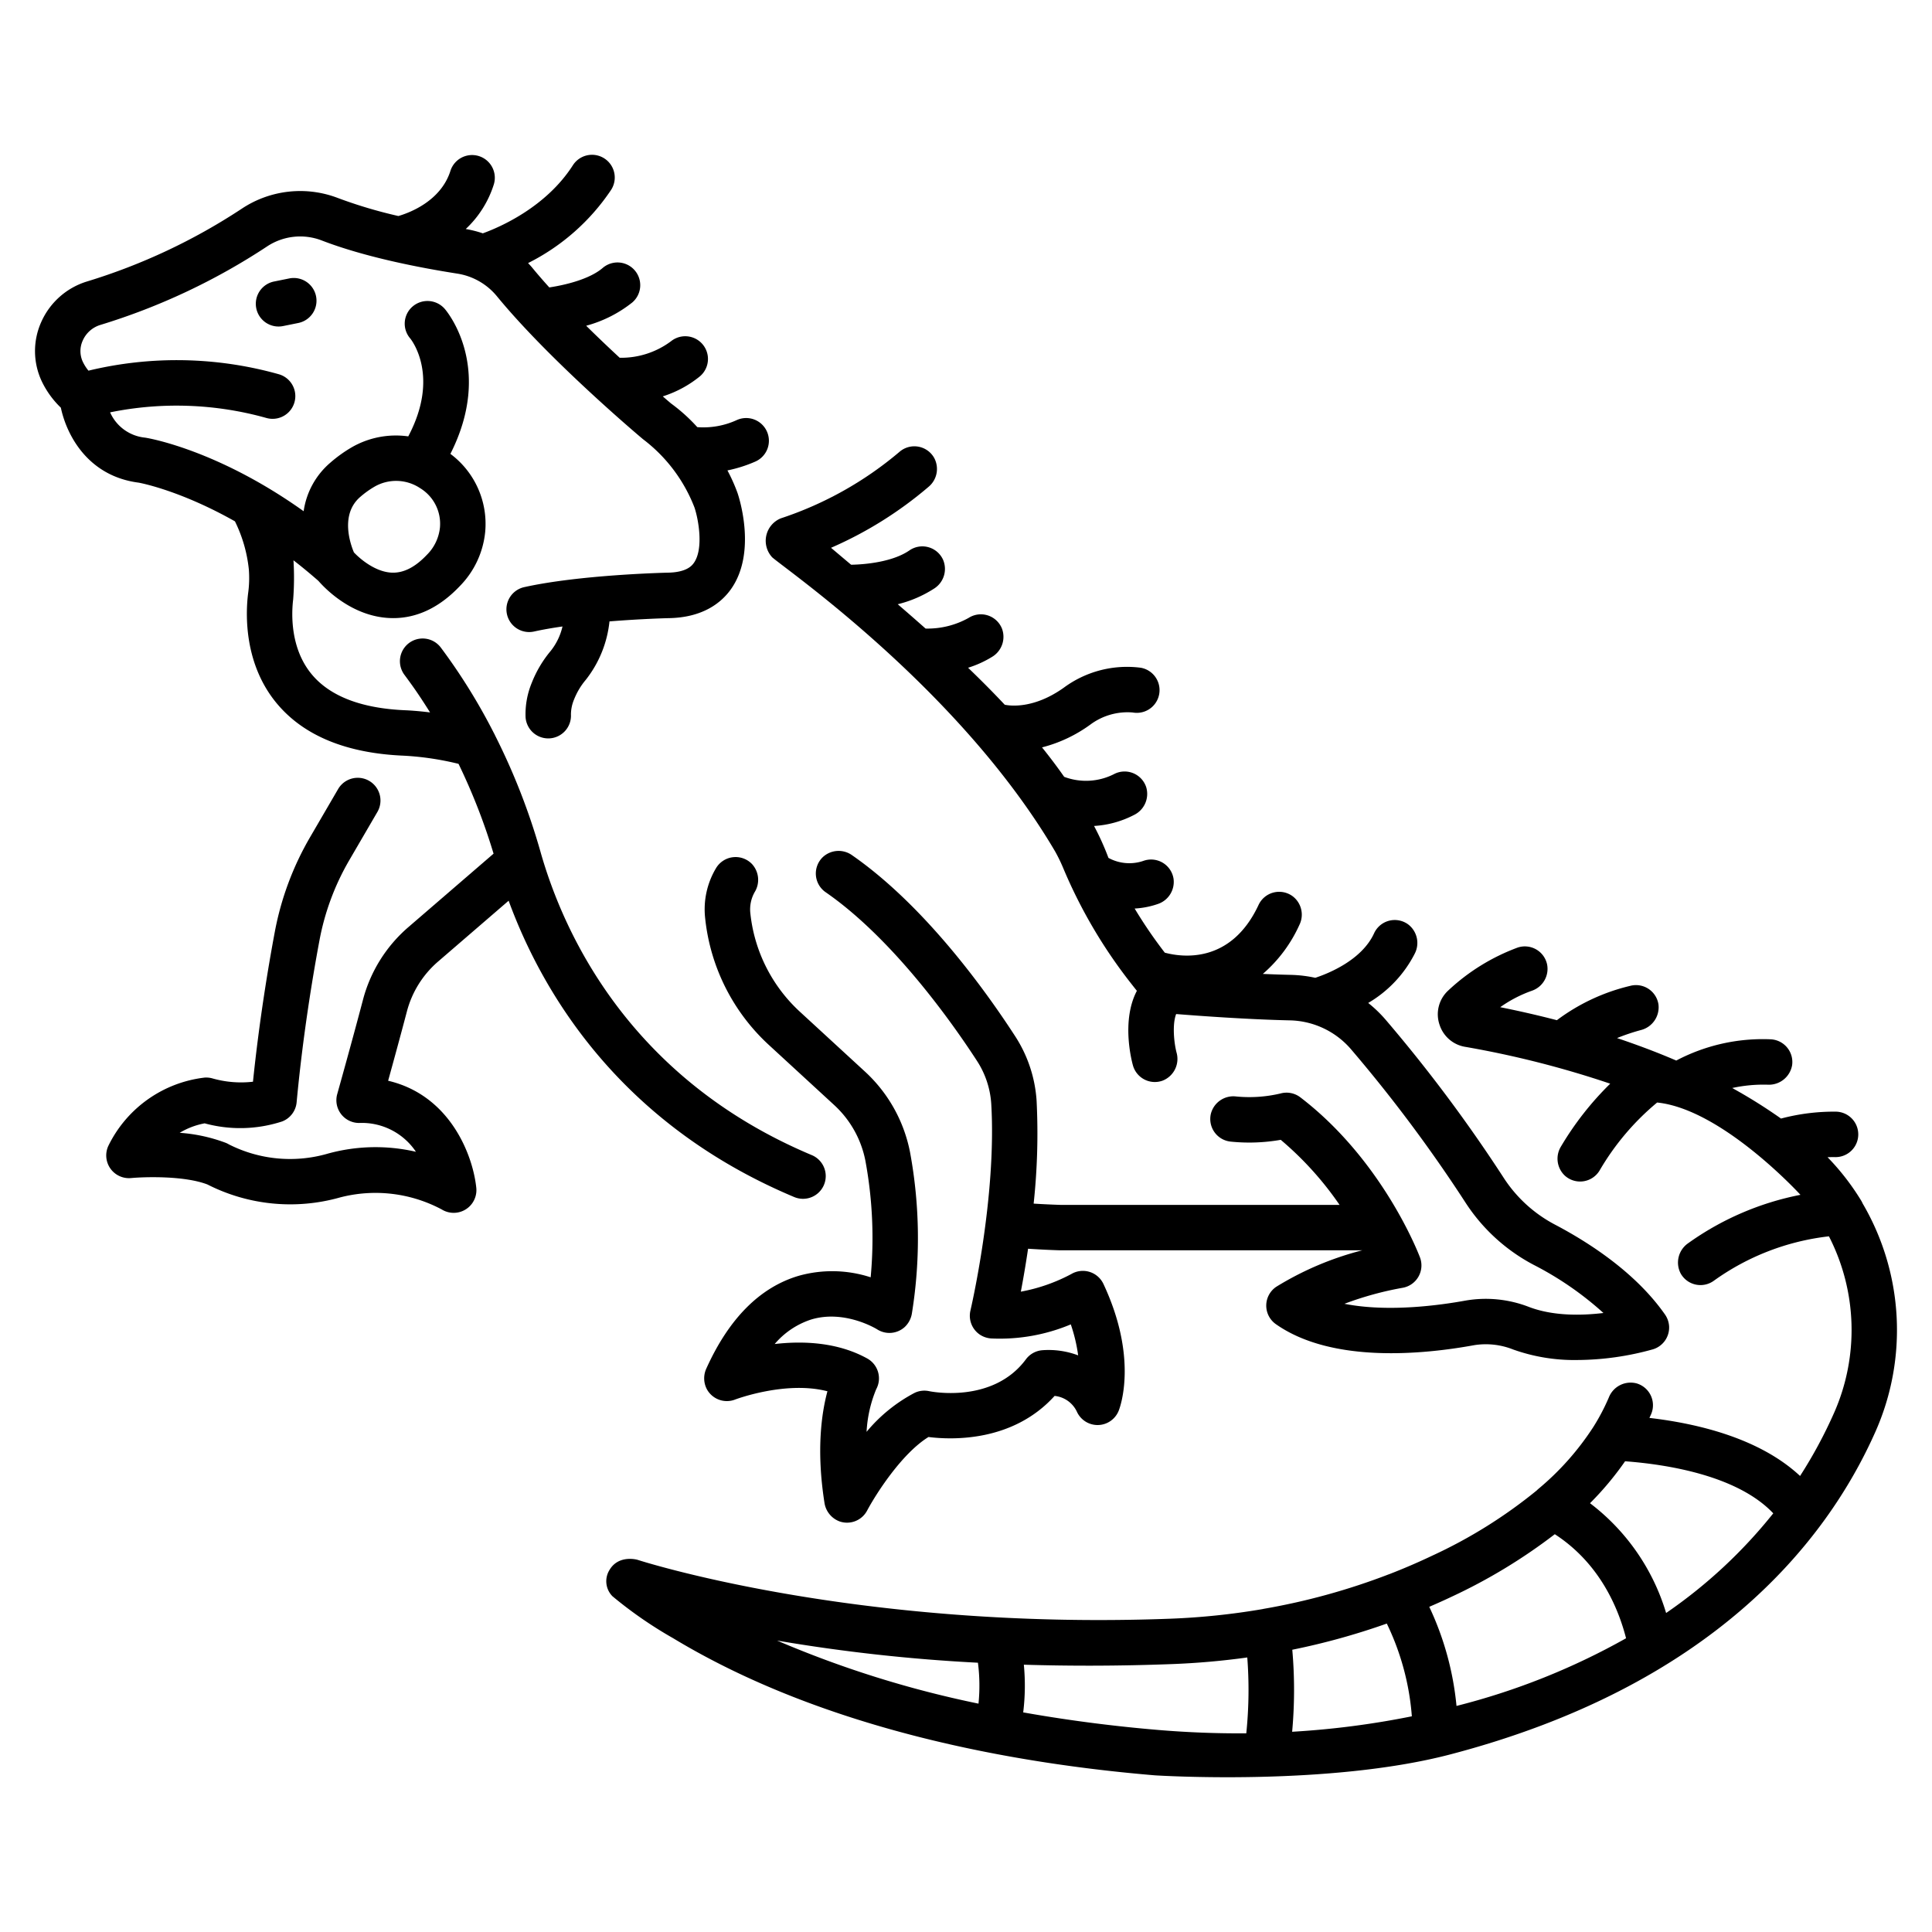 <?xml version="1.0" ?><svg id="outline" viewBox="0 0 340 340" xmlns="http://www.w3.org/2000/svg"><title/><path d="M255.248,308.742c45.71-11.983,66.066-37.026,74.848-56.9a44.1,44.1,0,0,0-2.308-40.064,3.959,3.959,0,0,0-.257-.5,43.09,43.09,0,0,0-5.913-7.628c.436-.017.876-.026,1.322-.017a4,4,0,1,0,.167-8,36.4,36.4,0,0,0-9.68,1.215c-.4-.284-.806-.568-1.219-.847q-3.569-2.436-7.367-4.529a25.714,25.714,0,0,1,6.239-.584,4.142,4.142,0,0,0,4.3-3.414,4,4,0,0,0-3.819-4.575,32.655,32.655,0,0,0-16.568,3.74c-3.447-1.484-6.939-2.787-10.42-3.955a36.3,36.3,0,0,1,4.187-1.408,4.134,4.134,0,0,0,3.1-4.53,4,4,0,0,0-4.983-3.248,34.892,34.892,0,0,0-12.891,6.04c-3.419-.89-6.758-1.645-9.971-2.291a22.791,22.791,0,0,1,5.543-2.883,4.069,4.069,0,0,0,2.71-4.618,4,4,0,0,0-5.179-2.992,36.157,36.157,0,0,0-12.191,7.529,5.687,5.687,0,0,0-1.554,6.078l.034.1a5.7,5.7,0,0,0,4.385,3.75,171.166,171.166,0,0,1,25.608,6.5,53.934,53.934,0,0,0-8.655,11.037,4.092,4.092,0,0,0,.67,5.144,4,4,0,0,0,6.131-.929,44.913,44.913,0,0,1,10.112-11.938c11.41,1.163,25.131,16.144,25.221,16.245a50.647,50.647,0,0,0-19.759,8.516,4.133,4.133,0,0,0-1.28,5.4,4,4,0,0,0,5.789,1.208,43.034,43.034,0,0,1,20.261-7.821,36.079,36.079,0,0,1,.921,31.035,81.6,81.6,0,0,1-6,11.138c-7.076-6.6-17.912-9.217-26.511-10.216.1-.234.218-.463.316-.7a4,4,0,0,0-2.565-5.374,4.122,4.122,0,0,0-4.886,2.457,36.7,36.7,0,0,1-2.7,5.154,48.337,48.337,0,0,1-9.773,11.012c-.077.066-.145.139-.217.209a85.934,85.934,0,0,1-18.431,11.5q-3.711,1.764-7.546,3.247c-.018.006-.036.008-.054.015a116.411,116.411,0,0,1-22.074,6.087c-.04.007-.075.023-.115.031a123.767,123.767,0,0,1-16.343,1.7c-55.552,2.078-93.716-10.375-93.717-10.375s-3.3-.944-4.906,1.8a3.748,3.748,0,0,0,.525,4.621,73.12,73.12,0,0,0,10.666,7.379c26.718,16.15,60.155,22.081,84.827,24.14C203.268,312.425,233.613,314.414,255.248,308.742Zm30.688-51.508c.017-.025.037-.049.054-.074,7.164.533,19.721,2.436,26.075,9.162a87.278,87.278,0,0,1-18.856,17.539,37.93,37.93,0,0,0-13.393-19.321A53.986,53.986,0,0,0,285.936,257.234Zm-30.495,23.774a97.116,97.116,0,0,0,18.18-11.014c7.783,5.055,11.117,12.768,12.539,18.314a121.41,121.41,0,0,1-29.84,11.908,52.477,52.477,0,0,0-4.794-17.442C252.84,282.206,254.147,281.623,255.441,281.008Zm-28.02,9.319a122.868,122.868,0,0,0,16.632-4.607,45.336,45.336,0,0,1,4.409,16.321,150.719,150.719,0,0,1-20.823,2.707l-.244.015A80.614,80.614,0,0,0,227.421,290.327Zm-47.242,2.632c8.031.247,16.7.244,25.993-.105a132.91,132.91,0,0,0,13.328-1.168,74.59,74.59,0,0,1-.175,13.349q-7.609.061-15.392-.583c-6.548-.546-14.79-1.487-23.866-3.1A38.539,38.539,0,0,0,180.179,292.959Zm-8.079-.347a31.506,31.506,0,0,1,.1,7.2,184.191,184.191,0,0,1-35.448-11.1A302.236,302.236,0,0,0,172.1,292.612Z"/><path d="M7.233,56.727a12.49,12.49,0,0,0,.139,10.424,16,16,0,0,0,3.337,4.595c1.017,4.813,4.75,12.046,13.7,13.193.67.125,7.537,1.5,16.937,6.807a24.88,24.88,0,0,1,2.444,8.446,19.583,19.583,0,0,1-.134,4.285c-.429,3.51-.783,12.433,5.19,19.471,4.737,5.582,12.2,8.624,22.22,9.041a52.076,52.076,0,0,1,9.628,1.434,107,107,0,0,1,6.165,15.807L71.871,163.156a25.376,25.376,0,0,0-8,12.814c-1.989,7.559-4.5,16.482-4.524,16.571a4,4,0,0,0,3.851,5.083,11.447,11.447,0,0,1,10,5.071,31.51,31.51,0,0,0-15.522.328,23.811,23.811,0,0,1-17.394-1.629,3.942,3.942,0,0,0-.536-.268,28.68,28.68,0,0,0-8.123-1.771,13.28,13.28,0,0,1,4.391-1.666,23.746,23.746,0,0,0,13.65-.337A4,4,0,0,0,52.2,194c1.085-11.624,2.788-21.935,4.026-28.537a44.124,44.124,0,0,1,5.269-14.129l4.94-8.479a4,4,0,0,0-6.912-4.027l-4.94,8.479a52.137,52.137,0,0,0-6.221,16.682c-1.165,6.216-2.732,15.639-3.843,26.376a18.393,18.393,0,0,1-7.151-.589,4.048,4.048,0,0,0-1.328-.14,21.642,21.642,0,0,0-16.9,11.869,4,4,0,0,0,3.925,5.815c2.387-.22,9.373-.437,13.441,1.129a32.15,32.15,0,0,0,23.332,2.281,24.773,24.773,0,0,1,17.9,2.113,4,4,0,0,0,6.08-3.822c-.617-5.863-4.683-16.294-15.513-18.827.917-3.316,2.188-7.959,3.3-12.184a17.415,17.415,0,0,1,5.49-8.792l12.416-10.707c5.846,15.962,19.374,39.155,50.2,52.124a4,4,0,1,0,3.1-7.374c-32.15-13.525-43.668-39.19-47.672-53.284a115.091,115.091,0,0,0-8-20.524,3.936,3.936,0,0,0-.208-.416A103.872,103.872,0,0,0,79,115.913q-.7-.983-1.41-1.934a4,4,0,1,0-6.421,4.772q.662.891,1.321,1.813c1.114,1.558,2.167,3.172,3.191,4.81-2.473-.308-4.18-.374-4.307-.379-7.668-.319-13.2-2.414-16.43-6.224-3.927-4.627-3.649-10.858-3.348-13.323a49.338,49.338,0,0,0,.05-6.844q2.16,1.671,4.382,3.615c1.175,1.351,5.916,6.294,12.63,6.547.181.007.362.011.541.011,4.239,0,8.181-1.895,11.727-5.639a15.8,15.8,0,0,0,4.459-9.528,15.356,15.356,0,0,0-6.123-13.736c7.687-15.162-.6-25.064-.986-25.509a4.022,4.022,0,0,0-5.659-.43,3.976,3.976,0,0,0-.427,5.621c.233.286,5.26,6.664-.343,17.24a15.545,15.545,0,0,0-9.971,1.936,24.444,24.444,0,0,0-3.732,2.683,13.777,13.777,0,0,0-4.707,8.552c-15.1-10.774-27.206-12.838-27.8-12.933-.05-.009-.1-.016-.15-.022a7.534,7.534,0,0,1-6.111-4.444,58.533,58.533,0,0,1,27.492.985,4,4,0,0,0,2.207-7.69,66.244,66.244,0,0,0-33.507-.632,7.681,7.681,0,0,1-.981-1.532,4.449,4.449,0,0,1-.03-3.757,4.967,4.967,0,0,1,3.091-2.756A113.214,113.214,0,0,0,46.986,43.38a10.549,10.549,0,0,1,9.644-1.059c7.562,2.918,17.129,4.779,23.824,5.827a11.269,11.269,0,0,1,6.989,3.981c9.237,11.261,24.933,24.508,25.6,25.066.081.069.165.134.251.2a27.492,27.492,0,0,1,8.925,11.922c.715,2.131,1.626,7.3-.11,9.745-.3.417-1.2,1.686-4.693,1.72-.625.015-15.43.382-25.161,2.544a4,4,0,1,0,1.735,7.81c1.538-.342,3.241-.635,5-.887a10.806,10.806,0,0,1-2.074,4.3,20.264,20.264,0,0,0-3.336,5.62,14.466,14.466,0,0,0-1.091,6,4,4,0,0,0,3.99,3.778q.111,0,.225-.006a4,4,0,0,0,3.772-4.215,6.945,6.945,0,0,1,.564-2.669,12.359,12.359,0,0,1,2.034-3.4,19.948,19.948,0,0,0,4.185-10.3c5.621-.455,10.234-.569,10.286-.571,6.212-.061,9.454-2.8,11.079-5.082,4.533-6.373,1.529-15.877,1.171-16.94v0h0a30.689,30.689,0,0,0-1.777-3.978,24.144,24.144,0,0,0,4.828-1.523,4,4,0,1,0-3.175-7.342,14.1,14.1,0,0,1-6.958,1.249,30.286,30.286,0,0,0-4.636-4.178c-.211-.179-.716-.609-1.44-1.236a19.87,19.87,0,0,0,6.534-3.526,4,4,0,0,0-5.084-6.176,14.667,14.667,0,0,1-9.031,2.907c-1.869-1.731-3.882-3.642-5.9-5.635a22.361,22.361,0,0,0,8.119-4.1,4,4,0,1,0-5.207-6.074c-2.331,2-6.634,3.012-9.4,3.43-1.071-1.186-2.094-2.363-3.035-3.51-.221-.27-.463-.519-.7-.775A38.082,38.082,0,0,0,107.554,33.4a4,4,0,0,0-6.737-4.316c-4.73,7.385-12.836,10.886-15.846,11.979a19.427,19.427,0,0,0-3.008-.761,18.227,18.227,0,0,0,4.945-7.859,4,4,0,0,0-7.631-2.4c-1.681,5.341-7.194,7.4-9.169,7.973a82.373,82.373,0,0,1-10.6-3.154,18.564,18.564,0,0,0-16.963,1.867A105.094,105.094,0,0,1,15.3,49.538,12.953,12.953,0,0,0,7.233,56.727ZM63.384,87.461a16.313,16.313,0,0,1,2.5-1.8,7.615,7.615,0,0,1,8.062.254,7.335,7.335,0,0,1,3.475,6.945,7.887,7.887,0,0,1-2.3,4.782c-2.061,2.176-4.076,3.2-6.122,3.136-2.872-.092-5.579-2.357-6.716-3.567C61.657,95.73,59.832,90.538,63.384,87.461Z"/><path d="M135.9,98.084c2.6,2.276,33.124,23.385,49.8,51.783a28.566,28.566,0,0,1,1.408,2.9l.006.015a87.731,87.731,0,0,0,12.148,20.56c.034.05.075.095.111.144.233.293.46.589.7.88-2.734,5.188-.964,12.163-.7,13.107a4,4,0,0,0,5.231,2.7,4.1,4.1,0,0,0,2.46-4.9c-.481-1.811-.774-5.054-.081-6.818,3.912.313,12.577.951,20.019,1.113a14.59,14.59,0,0,1,10.809,5.149A256.583,256.583,0,0,1,257.8,211.477a32.13,32.13,0,0,0,12.1,11.115,57.011,57.011,0,0,1,12.278,8.472c-3.855.467-8.824.552-13.058-1.045a21,21,0,0,0-11.157-1.148c-4.45.815-13.678,2.106-21.363.575a57.431,57.431,0,0,1,10.252-2.817,4,4,0,0,0,3.039-5.352c-.262-.692-6.573-17.079-21.05-28.163a4,4,0,0,0-3.5-.679,23.818,23.818,0,0,1-7.831.523,4.078,4.078,0,0,0-4.419,3.063,4,4,0,0,0,3.447,4.879,32.022,32.022,0,0,0,8.851-.31,57.52,57.52,0,0,1,10.353,11.452H186.669c-1.6-.05-3.19-.128-4.765-.225a115.758,115.758,0,0,0,.519-18.131,23.687,23.687,0,0,0-3.831-11.421c-5.24-8.072-15.912-22.907-28.622-31.747a4.08,4.08,0,0,0-5.159.312,4,4,0,0,0,.489,6.185c12.066,8.348,22.609,23.485,26.582,29.606a15.683,15.683,0,0,1,2.556,7.55c1,16.512-3.61,36.263-3.657,36.461a4.009,4.009,0,0,0,1.715,4.279,4.133,4.133,0,0,0,1.966.637,32.356,32.356,0,0,0,13.98-2.478,28.338,28.338,0,0,1,1.295,5.452,14.731,14.731,0,0,0-6.364-.9,4,4,0,0,0-2.833,1.6c-5.793,7.808-16.583,5.694-17.024,5.6a3.983,3.983,0,0,0-2.563.3,27.776,27.776,0,0,0-8.45,6.856,22.693,22.693,0,0,1,1.691-7.492,4,4,0,0,0-1.58-5.418c-5.226-2.884-11.3-3.114-16.283-2.541a14.177,14.177,0,0,1,6.433-4.318c5.928-1.784,11.541,1.7,11.577,1.72a4.006,4.006,0,0,0,4.879-.4,4.185,4.185,0,0,0,1.27-2.459,83.142,83.142,0,0,0-.341-28.313,26.031,26.031,0,0,0-7.942-14.186l-11.4-10.487a27.422,27.422,0,0,1-8.761-17.392,6.168,6.168,0,0,1,.758-3.684,4.115,4.115,0,0,0-.466-4.952,4.008,4.008,0,0,0-6.322.714,14.1,14.1,0,0,0-1.931,8.711,35.268,35.268,0,0,0,11.244,22.433l11.462,10.545a17.975,17.975,0,0,1,5.5,9.789,74.561,74.561,0,0,1,.931,20.536,21.845,21.845,0,0,0-12.65-.267c-6.809,2.008-12.279,7.492-16.258,16.3a4.115,4.115,0,0,0,.061,3.621,4.009,4.009,0,0,0,4.976,1.864c.1-.039,8.949-3.367,16.264-1.46-1.045,3.871-1.97,10.391-.526,19.6a4.146,4.146,0,0,0,2.677,3.307,4,4,0,0,0,4.833-1.912c1.449-2.734,6.035-10.009,10.8-12.948,4.013.507,14.8.95,22.193-7.232a4.877,4.877,0,0,1,3.909,2.75,4,4,0,0,0,7.386-.182c.358-.926,3.323-9.418-2.7-22.269a4,4,0,0,0-5.637-1.757,30.507,30.507,0,0,1-8.9,3.112c.392-2.055.843-4.64,1.274-7.554,1.838.118,3.692.217,5.563.275.041,0,.083,0,.125,0h53.126a54.6,54.6,0,0,0-15.138,6.421,3.993,3.993,0,0,0-.017,6.611c9.913,6.926,26.072,5.27,34.828,3.667a13.031,13.031,0,0,1,6.892.763,32.01,32.01,0,0,0,11.228,1.846,50.24,50.24,0,0,0,13.378-1.888,4.011,4.011,0,0,0,2.826-4.044,4.075,4.075,0,0,0-.769-2.141c-5.154-7.34-13.357-12.624-19.34-15.767a24.126,24.126,0,0,1-9.08-8.344,264.419,264.419,0,0,0-20.63-27.622,22.592,22.592,0,0,0-3.134-3.031,21.244,21.244,0,0,0,8.221-8.74,4.1,4.1,0,0,0-1.246-5.126,4,4,0,0,0-5.942,1.609c-2.172,4.749-8.119,7.1-10.348,7.831a22.632,22.632,0,0,0-4.3-.516c-1.6-.035-3.262-.094-4.93-.167a24.986,24.986,0,0,0,6.455-8.67,4.064,4.064,0,0,0-1.207-5,4,4,0,0,0-6,1.53c-4.862,10.418-13.458,9.217-16.5,8.4a81.152,81.152,0,0,1-5.305-7.767,14.81,14.81,0,0,0,4.052-.79,4.1,4.1,0,0,0,2.785-4.5,4,4,0,0,0-5.311-3.093,7.673,7.673,0,0,1-6.136-.529,46.734,46.734,0,0,0-2.535-5.618,17.53,17.53,0,0,0,7.036-1.939,4.121,4.121,0,0,0,2.151-4.861,4,4,0,0,0-5.712-2.306,10.889,10.889,0,0,1-8.731.458q-1.839-2.625-3.9-5.182a24.872,24.872,0,0,0,8.5-4.009,10.963,10.963,0,0,1,7.463-2.132,4,4,0,0,0,1.438-7.87,18.719,18.719,0,0,0-13.549,3.491c-5.288,3.776-9.457,3.214-10.411,3.016-2.085-2.218-4.247-4.389-6.453-6.51a18.548,18.548,0,0,0,4.207-1.907,4.109,4.109,0,0,0,1.743-5.013,4,4,0,0,0-5.866-1.845,14.82,14.82,0,0,1-7.566,1.869q-2.456-2.182-4.9-4.28a21.086,21.086,0,0,0,6.444-2.783,4.092,4.092,0,0,0,1.538-5.039,4,4,0,0,0-5.922-1.654c-2.858,1.971-7.491,2.472-10.262,2.523-1.21-1.018-2.385-2.008-3.535-2.981a68.481,68.481,0,0,0,17.178-10.742,4.088,4.088,0,0,0,.96-5.1,4,4,0,0,0-6.117-1.021,62.632,62.632,0,0,1-20.857,11.679A4.27,4.27,0,0,0,135.9,98.084Z"/><path d="M50.906,49l-2.63.532a4,4,0,1,0,1.584,7.841l2.63-.531A4,4,0,1,0,50.906,49Z"/></svg>